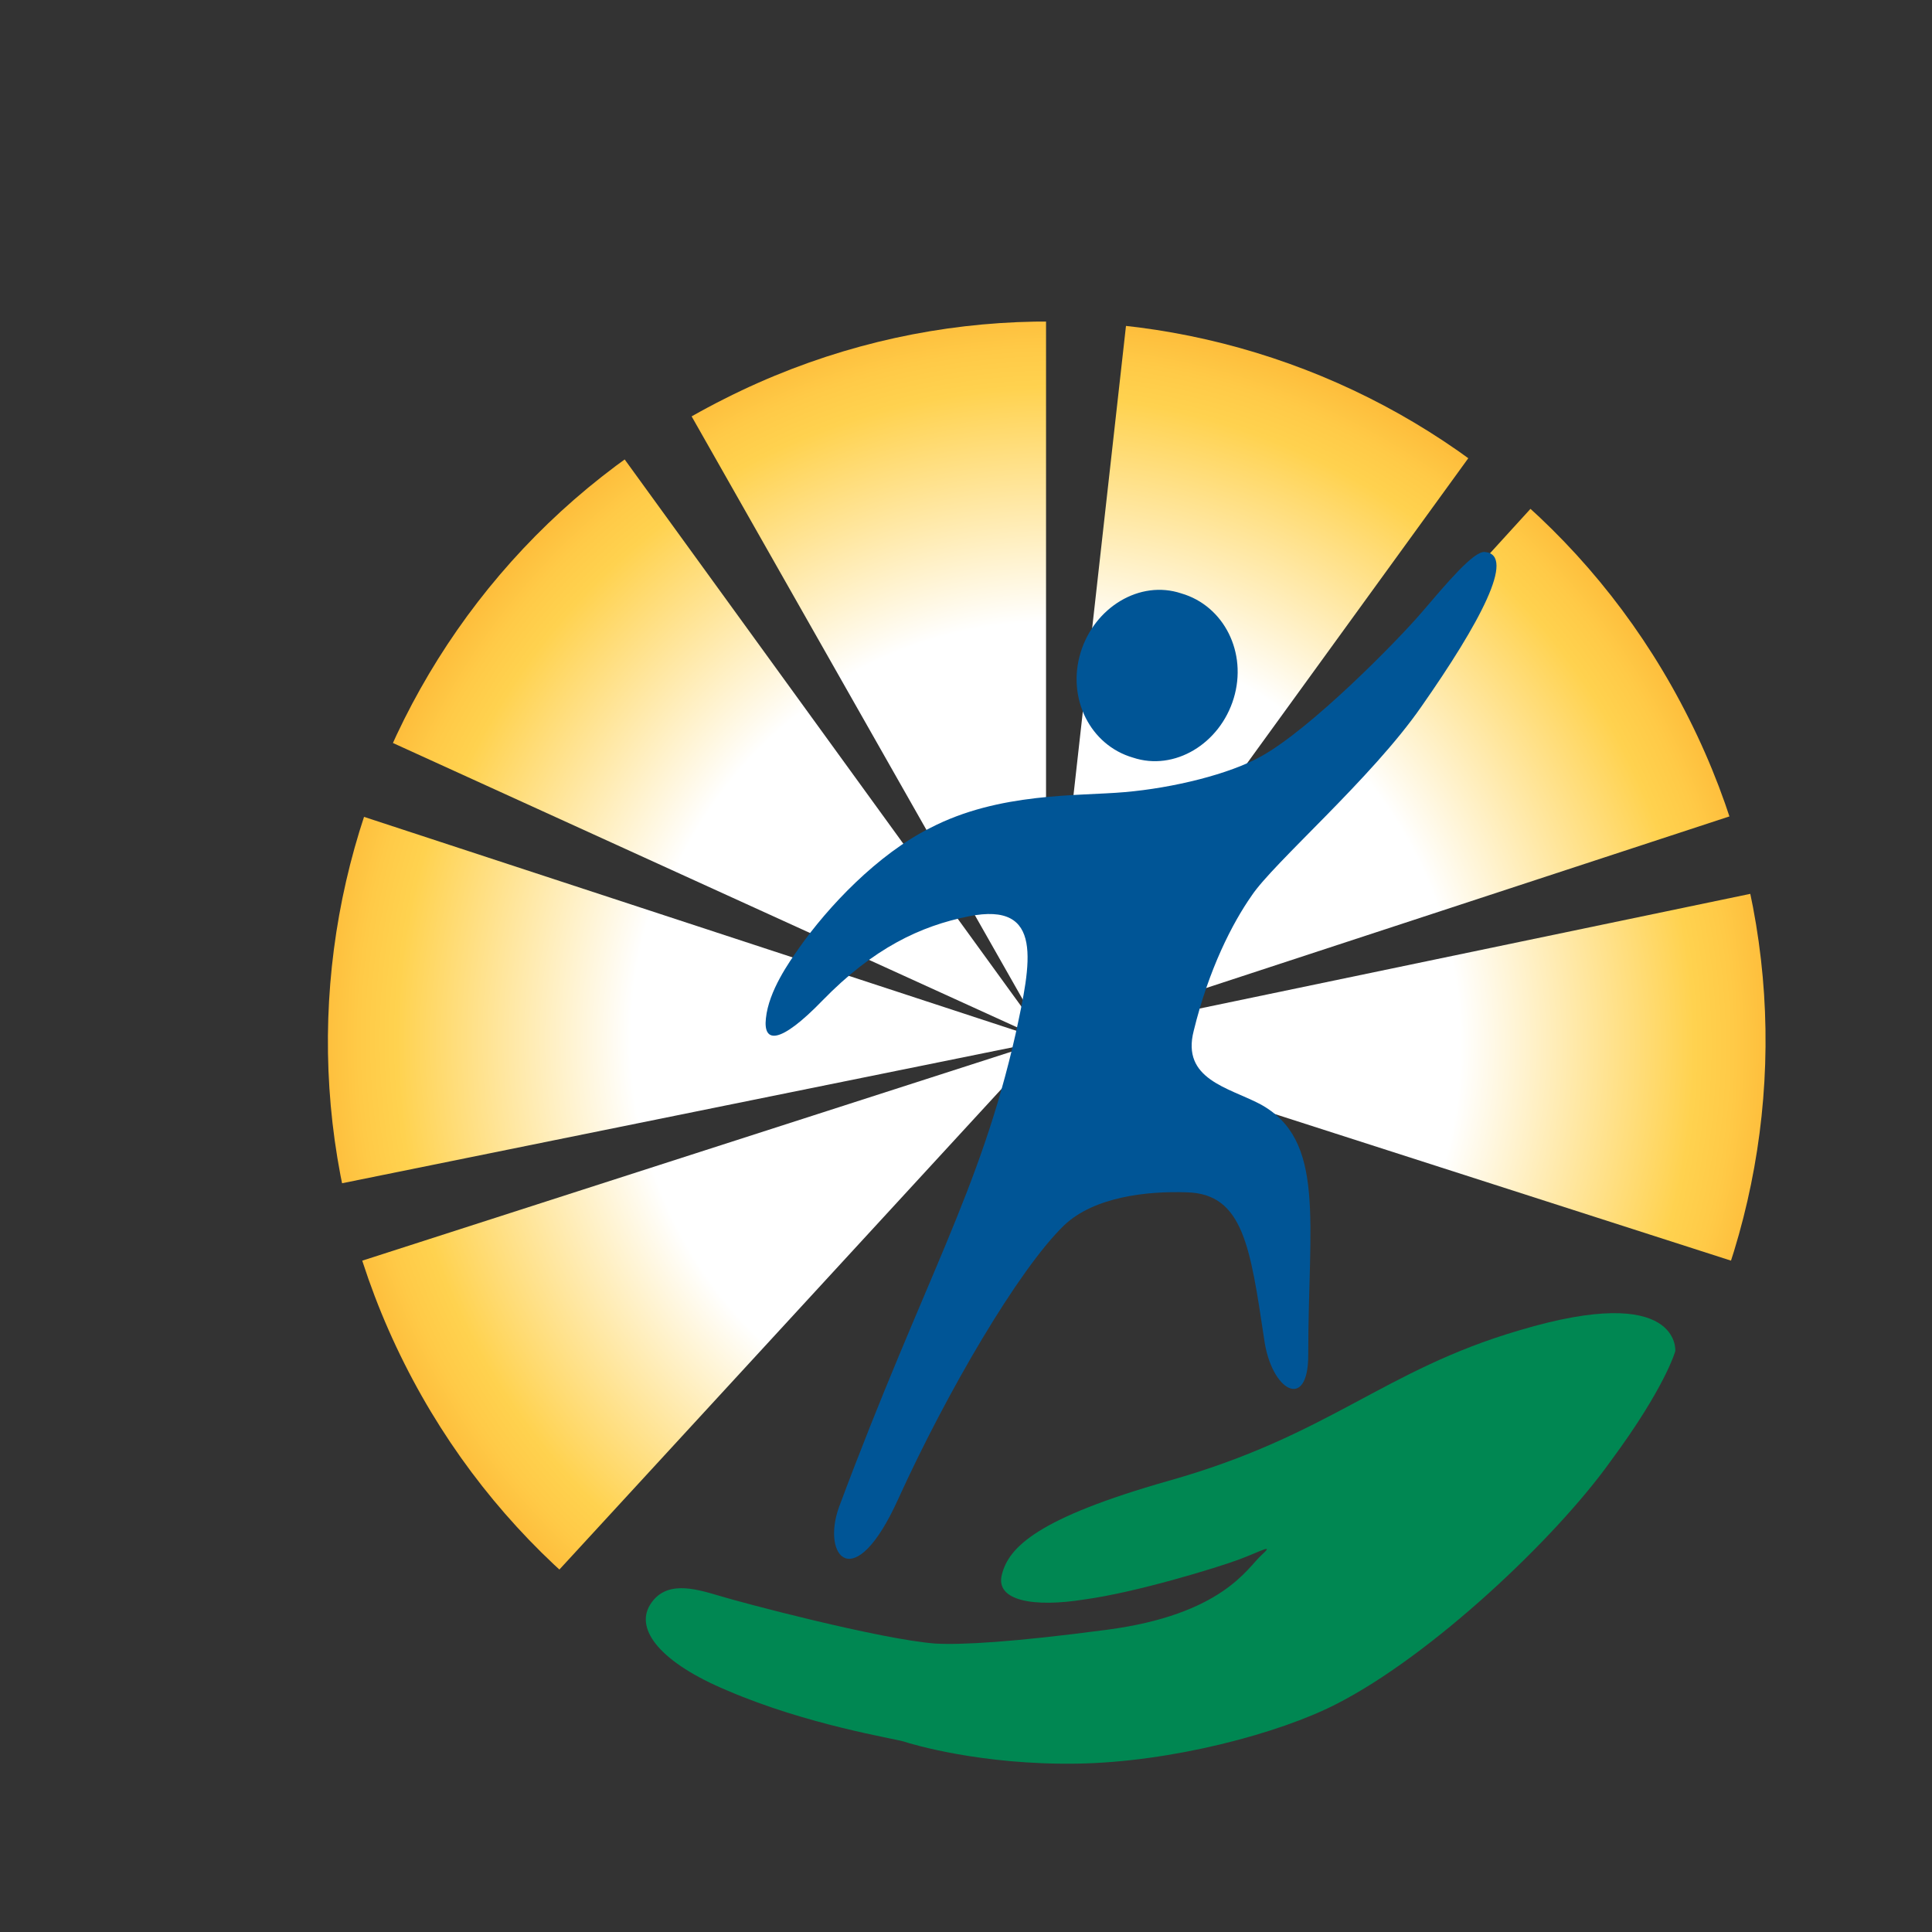 <svg xmlns="http://www.w3.org/2000/svg" xmlns:xlink="http://www.w3.org/1999/xlink" version="1.1" id="Layer_1" x="0px" y="0px" viewBox="0 0 140 140" style="enable-background:new 0 0 140 140;" xml:space="preserve">
    <rect x="0" y="0" width="140" height="140" fill="#333333" stroke="none"/>
    <style type="text/css">
        .st0{fill:#005596;}
        .st1{fill:#30A079;}
        .st2{fill:#FFD24F;}
        .st3{clip-path:url(#SVGID_2_);fill:url(#SVGID_3_);}
        .st4{clip-path:url(#SVGID_2_);fill:url(#SVGID_4_);}
        .st5{clip-path:url(#SVGID_2_);fill:url(#SVGID_5_);}
        .st6{clip-path:url(#SVGID_2_);fill:url(#SVGID_6_);}
        .st7{clip-path:url(#SVGID_2_);fill:url(#SVGID_7_);}
        .st8{clip-path:url(#SVGID_2_);fill:url(#SVGID_8_);}
        .st9{clip-path:url(#SVGID_2_);fill:url(#SVGID_9_);}
        .st10{fill:#008752;}
    </style>
    
    <g>
        
    </g>
    <g>
        <g>
            <g>
                <g>
                    <defs>
                        <path id="SVGID_1_" d="M122.4,52.1c12.9,25.7,2.5,57-23.2,69.9c-25.7,12.9-57,2.5-69.9-23.2c-12.9-25.7-2.5-57,23.2-69.9       C78.2,15.9,109.5,26.3,122.4,52.1z"/>
                    </defs>
                    <clipPath id="SVGID_2_">
                        <use xlink:href="#SVGID_1_" style="overflow:visible;"/>
                    </clipPath>
                    <radialGradient id="SVGID_3_" cx="76.102" cy="75.129" r="60.25" gradientUnits="userSpaceOnUse">
                        <stop offset="0.503" style="stop-color:#FFFFFF"/>
                        <stop offset="0.785" style="stop-color:#FFD24F"/>
                        <stop offset="0.831" style="stop-color:#FFCA47"/>
                        <stop offset="0.911" style="stop-color:#FCB433"/>
                        <stop offset="1" style="stop-color:#F8971D"/>
                    </radialGradient>
                    <polygon class="st3" points="35.6,119.1 75.8,75.4 20.2,93.3     "/>
                    
                        <radialGradient id="SVGID_4_" cx="-425.196" cy="234.658" r="60.252" gradientTransform="matrix(0.81 0.587 -0.587 0.81 558.192 134.854)" gradientUnits="userSpaceOnUse">
                        <stop offset="0.503" style="stop-color:#FFFFFF"/>
                        <stop offset="0.785" style="stop-color:#FFD24F"/>
                        <stop offset="0.831" style="stop-color:#FFCA47"/>
                        <stop offset="0.911" style="stop-color:#FCB433"/>
                        <stop offset="1" style="stop-color:#F8971D"/>
                    </radialGradient>
                    <polygon class="st4" points="17.6,87.2 75.8,75.4 20.3,57.2     "/>
                    
                        <radialGradient id="SVGID_5_" cx="-738.051" cy="657.834" r="60.251" gradientTransform="matrix(0.311 0.95 -0.95 0.311 931.068 572.182)" gradientUnits="userSpaceOnUse">
                        <stop offset="0.503" style="stop-color:#FFFFFF"/>
                        <stop offset="0.785" style="stop-color:#FFD24F"/>
                        <stop offset="0.831" style="stop-color:#FFCA47"/>
                        <stop offset="0.911" style="stop-color:#FCB433"/>
                        <stop offset="1" style="stop-color:#F8971D"/>
                    </radialGradient>
                    <polygon class="st5" points="21.8,50.8 75.8,75.4 41.5,28.1     "/>
                    
                        <radialGradient id="SVGID_6_" cx="-742.409" cy="1184.138" r="60.254" gradientTransform="matrix(-0.306 0.952 -0.952 -0.306 976.533 1144.492)" gradientUnits="userSpaceOnUse">
                        <stop offset="0.503" style="stop-color:#FFFFFF"/>
                        <stop offset="0.785" style="stop-color:#FFD24F"/>
                        <stop offset="0.831" style="stop-color:#FFCA47"/>
                        <stop offset="0.911" style="stop-color:#FCB433"/>
                        <stop offset="1" style="stop-color:#F8971D"/>
                    </radialGradient>
                    <polygon class="st6" points="46.5,23.8 75.8,75.4 75.8,17     "/>
                    
                        <radialGradient id="SVGID_7_" cx="-437.733" cy="1612.507" r="60.252" gradientTransform="matrix(-0.806 0.592 -0.592 -0.806 676.808 1634.774)" gradientUnits="userSpaceOnUse">
                        <stop offset="0.503" style="stop-color:#FFFFFF"/>
                        <stop offset="0.785" style="stop-color:#FFD24F"/>
                        <stop offset="0.831" style="stop-color:#FFCA47"/>
                        <stop offset="0.911" style="stop-color:#FCB433"/>
                        <stop offset="1" style="stop-color:#F8971D"/>
                    </radialGradient>
                    <polygon class="st7" points="82.4,16.4 75.8,75.4 110.1,28.1     "/>
                    
                        <radialGradient id="SVGID_8_" cx="60.526" cy="1780.201" r="60.252" gradientTransform="matrix(-1 5.900000e-03 -5.900000e-03 -1 146.555 1855.539)" gradientUnits="userSpaceOnUse">
                        <stop offset="0.503" style="stop-color:#FFFFFF"/>
                        <stop offset="0.785" style="stop-color:#FFD24F"/>
                        <stop offset="0.831" style="stop-color:#FFCA47"/>
                        <stop offset="0.911" style="stop-color:#FCB433"/>
                        <stop offset="1" style="stop-color:#F8971D"/>
                    </radialGradient>
                    <polygon class="st8" points="115.8,31.5 75.8,75.4 131.3,57.2     "/>
                    
                        <radialGradient id="SVGID_9_" cx="562.322" cy="1624.534" r="60.248" gradientTransform="matrix(-0.813 -0.582 0.582 -0.813 -412.783 1723.813)" gradientUnits="userSpaceOnUse">
                        <stop offset="0.503" style="stop-color:#FFFFFF"/>
                        <stop offset="0.785" style="stop-color:#FFD24F"/>
                        <stop offset="0.831" style="stop-color:#FFCA47"/>
                        <stop offset="0.911" style="stop-color:#FCB433"/>
                        <stop offset="1" style="stop-color:#F8971D"/>
                    </radialGradient>
                    <polygon class="st9" points="133.9,63.3 75.8,75.4 131.5,93.3     "/>
                </g>
                <path class="st10" d="M121.4,97.9c0,0,0.4-5-11.3-1.5c-9.9,2.9-13.7,7.6-25.4,10.9c-9.5,2.7-11.6,4.8-12.1,6.8     c-0.5,1.9,2.3,2.4,6,1.8c3.7-0.5,9.6-2.3,11.2-2.9c1.6-0.6,2.6-1.2,1.6-0.3c-1,0.9-2.8,4.3-11.2,5.4c-6.8,0.9-10.5,1.1-12.4,1     c-4-0.3-14.2-3-15.8-3.5c-1.7-0.5-3.8-1.1-4.9,0.7s0.8,4.2,5.6,6.2c5.8,2.5,12.2,3.5,12.8,3.7c0.6,0.2,5.6,1.7,12.5,1.6     c6.9-0.1,14.7-2.2,18.8-4.3c6.9-3.5,15.9-12,19.9-17.6C120.7,100.5,121.4,97.9,121.4,97.9z"/>
            </g>
        </g>
        <g>
            <g>
                <path class="st0" d="M89.4,50.6c-1,3.3-4.3,5.3-7.3,4.3c-3.1-0.9-4.8-4.3-3.8-7.6c1-3.3,4.3-5.3,7.3-4.3     C88.7,43.9,90.4,47.3,89.4,50.6z"/>
                <path class="st0" d="M107.6,40c-0.8-0.1-2.8,2.3-4.6,4.4c-1.8,2.1-8,8.4-11.6,10.4c-2.3,1.3-6.4,2.3-9.9,2.6     c-3.4,0.3-9.1,0-14.1,2.6c-3.8,1.9-7.4,5.7-9.5,8.7c-0.7,1-2.2,3.1-2.4,5.1c-0.2,1.8,1,1.9,4.1-1.3c3.7-3.8,7.1-5.4,10.6-6.1     c5.5-1.1,4.5,3.4,3.4,8.5C71,86.4,67,92.6,60.8,109.2c-1.3,3.6,1.1,6.5,4.3-0.6c3.5-7.7,8.7-16.6,12-19.8     c2.2-2.1,6.1-2.5,8.9-2.4c4.1,0.1,4.6,4,5.6,10.6c0.5,3.8,3.2,5.3,3.2,1.2c0-9.7,1.3-15.6-3.5-18.2c-2.3-1.2-5.7-1.8-4.8-5.3     c1.1-4.5,2.8-7.8,4.2-9.8c1.6-2.4,8.7-8.5,12.3-13.7C107.2,45.2,109.9,40.2,107.6,40z"/>
            </g>
        </g>
    </g>
    </svg>